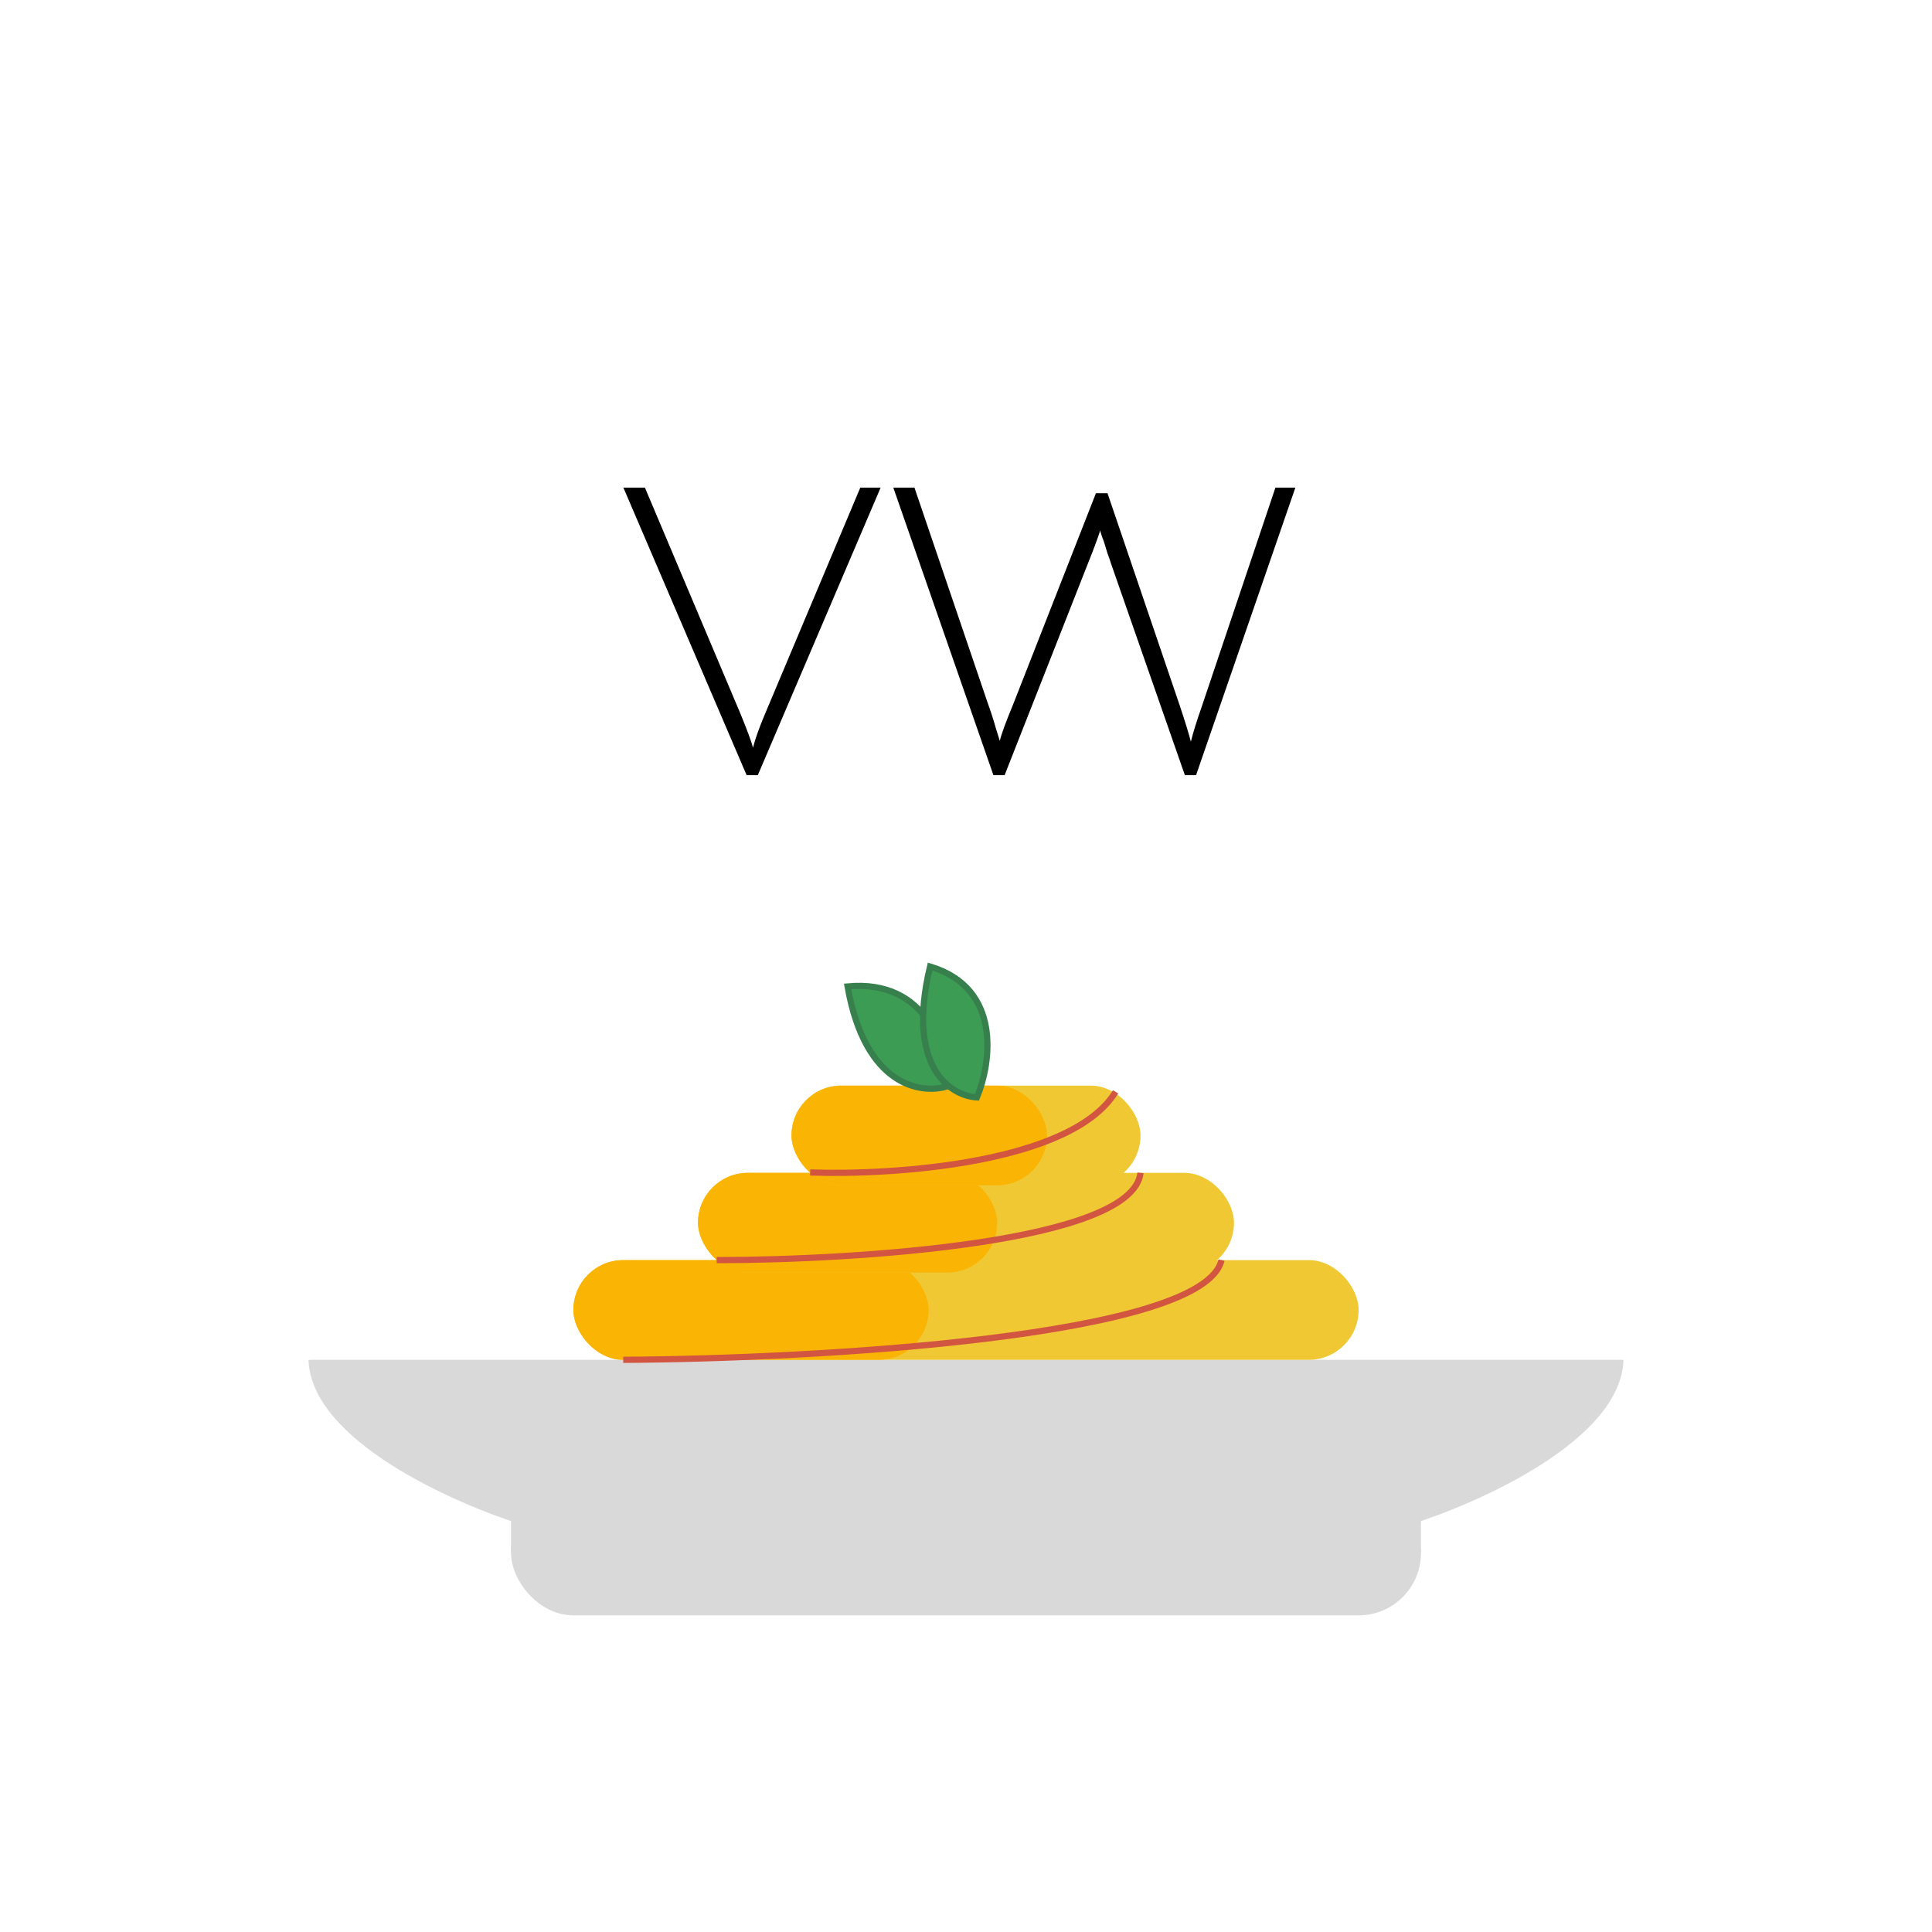 <svg width="310" height="310" viewBox="0 0 310 310" fill="none" xmlns="http://www.w3.org/2000/svg">
<rect x="82" y="239.192" width="146" height="20" rx="10" fill="#D9D9D9"/>
<rect x="82" y="239.192" width="146" height="10" fill="#D9D9D9"/>
<path d="M50.028 218.692C50.967 230.389 71.054 239.882 82.451 243.692L227.508 243.706C238.898 239.905 259.032 230.403 259.972 218.692H50.028Z" fill="#D9D9D9"/>
<path d="M84 244.192C72.838 240.725 50.412 230.672 50 218.192M226 244.192C237.162 240.725 259.588 230.672 260 218.192M50 218.692H260M82 243.692L228 243.706" stroke="#D9D9D9"/>
<rect x="92" y="202.192" width="126" height="16" rx="8" fill="#F0C834"/>
<rect x="92" y="202.192" width="57" height="16" rx="8" fill="#FAB404"/>
<rect x="112" y="188.192" width="86" height="16" rx="8" fill="#F0C834"/>
<rect x="112" y="188.192" width="48" height="16" rx="8" fill="#FAB404"/>
<rect x="127" y="174.192" width="56" height="16" rx="8" fill="#F0C834"/>
<rect x="127" y="174.192" width="41" height="16" rx="8" fill="#FAB404"/>
<path d="M100 218.192C130.809 218.014 193.14 214.565 196 202.192" stroke="#D25541"/>
<path d="M115 202.192C137.14 202.192 181.735 199.392 183 188.192" stroke="#D25541"/>
<path d="M130 188.126C143.397 188.605 171.953 186.689 179 175.192" stroke="#D25541"/>
<path d="M152 174.3C147.833 175.635 138.8 174.3 136 158.28C148.8 157.078 152 168.46 152 174.3Z" fill="#3C9C54" stroke="#387F4E"/>
<path d="M156.75 176.084C152.615 175.854 145.324 171.332 149.238 155.084C160.793 158.549 159.061 170.528 156.75 176.084Z" fill="#3C9C54" stroke="#387F4E"/>
<path d="M122.68 114.72L138.04 78.24H141.304L121.592 124.384H119.8L100.024 78.24H103.48L118.84 114.592C119.907 117.195 120.568 118.987 120.824 119.968C121.165 118.603 121.784 116.853 122.68 114.72ZM162.601 112.928L175.849 79.136H177.705L189.289 113.184C190.185 115.872 190.782 117.813 191.081 119.008C191.422 117.6 192.019 115.68 192.873 113.248L204.649 78.24H207.849L191.913 124.384H190.121L178.281 90.464C178.11 89.909 177.918 89.355 177.705 88.8C177.534 88.245 177.385 87.755 177.257 87.328C177.129 86.901 177.001 86.539 176.873 86.24L176.617 85.472C176.574 85.259 176.553 85.131 176.553 85.088C176.041 86.624 175.379 88.395 174.569 90.4L161.193 124.384H159.401L143.337 78.24H146.729L158.441 112.672C158.995 114.208 159.443 115.595 159.785 116.832C160.169 118.069 160.382 118.752 160.425 118.88C160.638 117.899 161.363 115.915 162.601 112.928Z" fill="black"/>
</svg>
